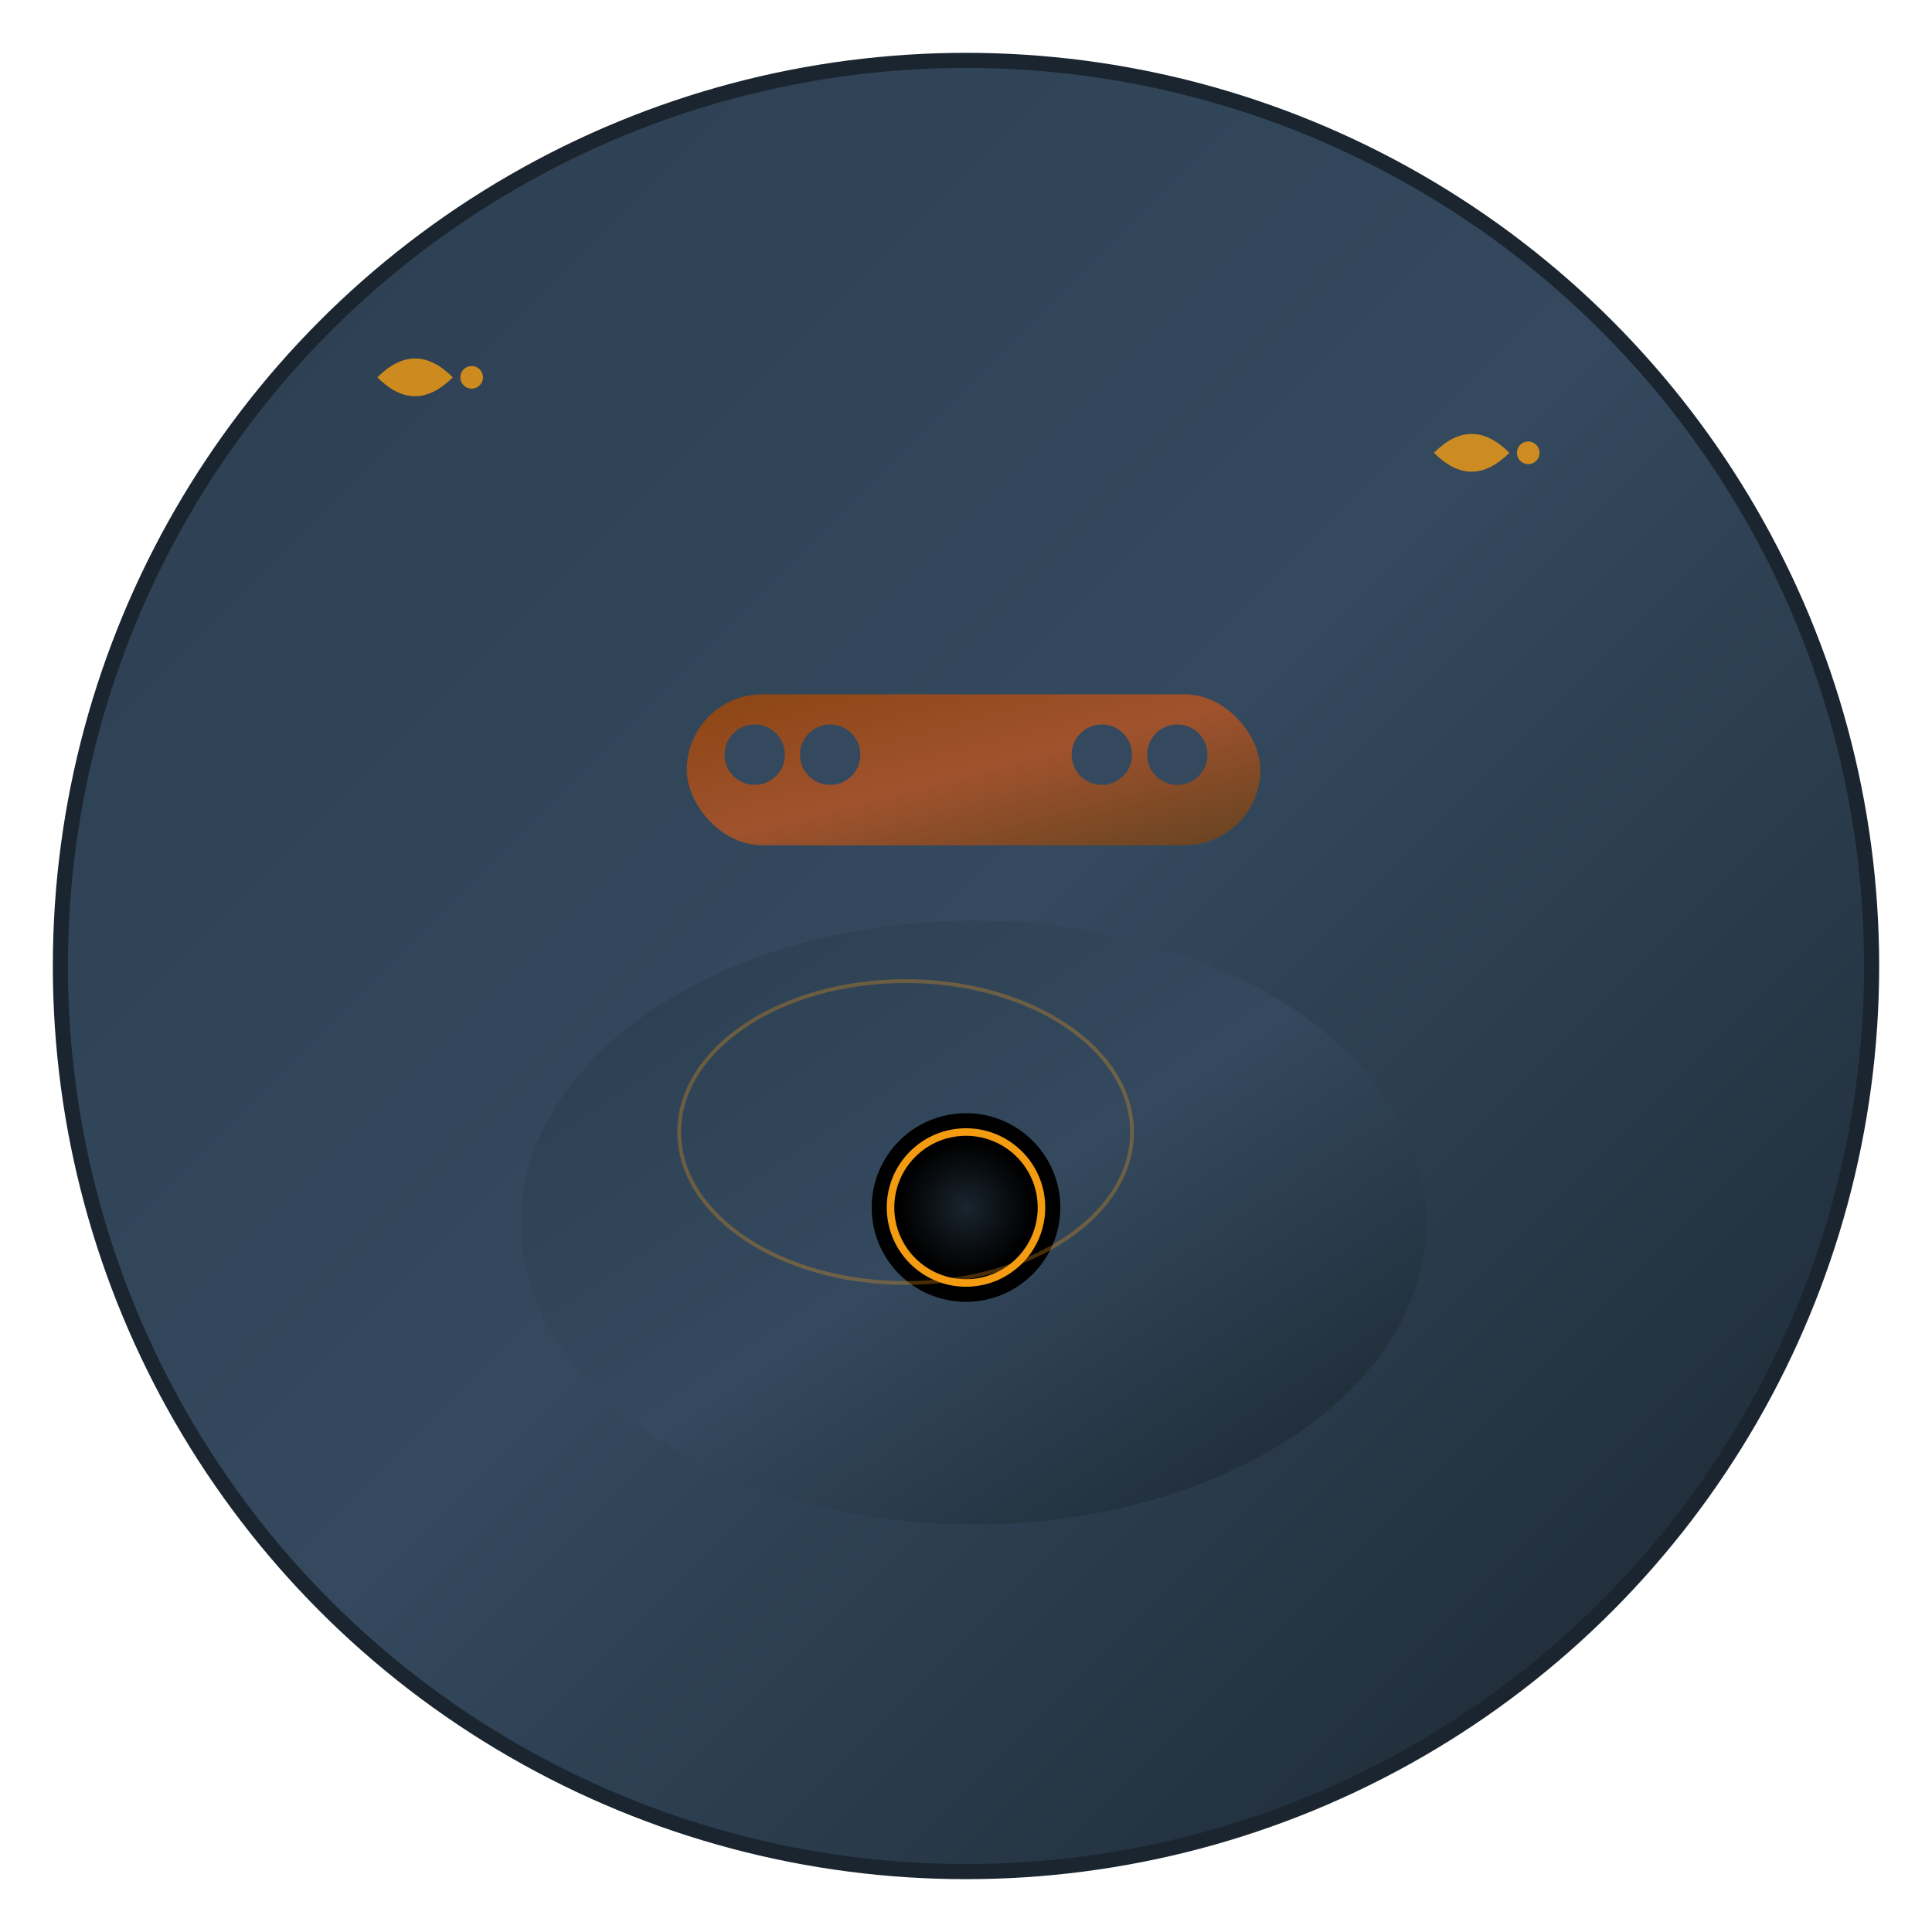 <?xml version="1.0" encoding="UTF-8"?>
<svg width="512" height="512" viewBox="0 0 512 512" xmlns="http://www.w3.org/2000/svg">
  <defs>
    <!-- 渐变定义 -->
    <linearGradient id="guitarBodyGradient" x1="0%" y1="0%" x2="100%" y2="100%">
      <stop offset="0%" style="stop-color:#2C3E50;stop-opacity:1" />
      <stop offset="50%" style="stop-color:#34495E;stop-opacity:1" />
      <stop offset="100%" style="stop-color:#1A252F;stop-opacity:1" />
    </linearGradient>
    
    <linearGradient id="guitarNeckGradient" x1="0%" y1="0%" x2="100%" y2="100%">
      <stop offset="0%" style="stop-color:#8B4513;stop-opacity:1" />
      <stop offset="50%" style="stop-color:#A0522D;stop-opacity:1" />
      <stop offset="100%" style="stop-color:#654321;stop-opacity:1" />
    </linearGradient>
    
    <linearGradient id="stringsGradient" x1="0%" y1="0%" x2="100%" y2="100%">
      <stop offset="0%" style="stop-color:#F39C12;stop-opacity:1" />
      <stop offset="100%" style="stop-color:#E67E22;stop-opacity:1" />
    </linearGradient>
    
    <radialGradient id="soundHoleGradient" cx="50%" cy="50%" r="50%">
      <stop offset="0%" style="stop-color:#1A252F;stop-opacity:1" />
      <stop offset="70%" style="stop-color:#000000;stop-opacity:1" />
    </radialGradient>
    
    <!-- 阴影滤镜 -->
    <filter id="dropShadow" x="-50%" y="-50%" width="200%" height="200%">
      <feGaussianBlur in="SourceAlpha" stdDeviation="4"/>
      <feOffset dx="2" dy="4" result="offset"/>
      <feFlood flood-color="#000000" flood-opacity="0.3"/>
      <feComposite in2="offset" operator="in"/>
      <feMerge>
        <feMergeNode/>
        <feMergeNode in="SourceGraphic"/>
      </feMerge>
    </filter>
  </defs>
  
  <!-- 背景圆形 -->
  <circle cx="256" cy="256" r="240" fill="url(#guitarBodyGradient)" stroke="#1A252F" stroke-width="4"/>
  
  <!-- 吉他主体 -->
  <ellipse cx="256" cy="320" rx="120" ry="80" fill="url(#guitarBodyGradient)" filter="url(#dropShadow)"/>
  
  <!-- 吉他琴颈 -->
  <rect x="200" y="200" width="112" height="20" rx="10" fill="url(#guitarNeckGradient)" filter="url(#dropShadow)"/>
  
  <!-- 琴头 -->
  <rect x="180" y="180" width="152" height="40" rx="20" fill="url(#guitarNeckGradient)" filter="url(#dropShadow)"/>
  
  <!-- 调音钮 -->
  <circle cx="200" cy="200" r="8" fill="#34495E"/>
  <circle cx="220" cy="200" r="8" fill="#34495E"/>
  <circle cx="292" cy="200" r="8" fill="#34495E"/>
  <circle cx="312" cy="200" r="8" fill="#34495E"/>
  
  <!-- 琴弦 -->
  <line x1="200" y1="210" x2="200" y2="320" stroke="url(#stringsGradient)" stroke-width="2"/>
  <line x1="220" y1="210" x2="220" y2="320" stroke="url(#stringsGradient)" stroke-width="2"/>
  <line x1="292" y1="210" x2="292" y2="320" stroke="url(#stringsGradient)" stroke-width="2"/>
  <line x1="312" y1="210" x2="312" y2="320" stroke="url(#stringsGradient)" stroke-width="2"/>
  
  <!-- 音孔 -->
  <circle cx="256" cy="320" r="25" fill="url(#soundHoleGradient)"/>
  <circle cx="256" cy="320" r="20" fill="none" stroke="#F39C12" stroke-width="2"/>
  
  <!-- 音乐符号装饰 -->
  <g transform="translate(100, 100)">
    <path d="M0,0 Q10,-10 20,0 Q10,10 0,0" fill="#F39C12" opacity="0.8"/>
    <circle cx="25" cy="0" r="3" fill="#F39C12" opacity="0.8"/>
  </g>
  
  <g transform="translate(380, 120)">
    <path d="M0,0 Q10,-10 20,0 Q10,10 0,0" fill="#F39C12" opacity="0.8"/>
    <circle cx="25" cy="0" r="3" fill="#F39C12" opacity="0.8"/>
  </g>
  
  <!-- 高光效果 -->
  <ellipse cx="240" cy="300" rx="60" ry="40" fill="none" stroke="#F39C12" stroke-width="1" opacity="0.3"/>
</svg>
